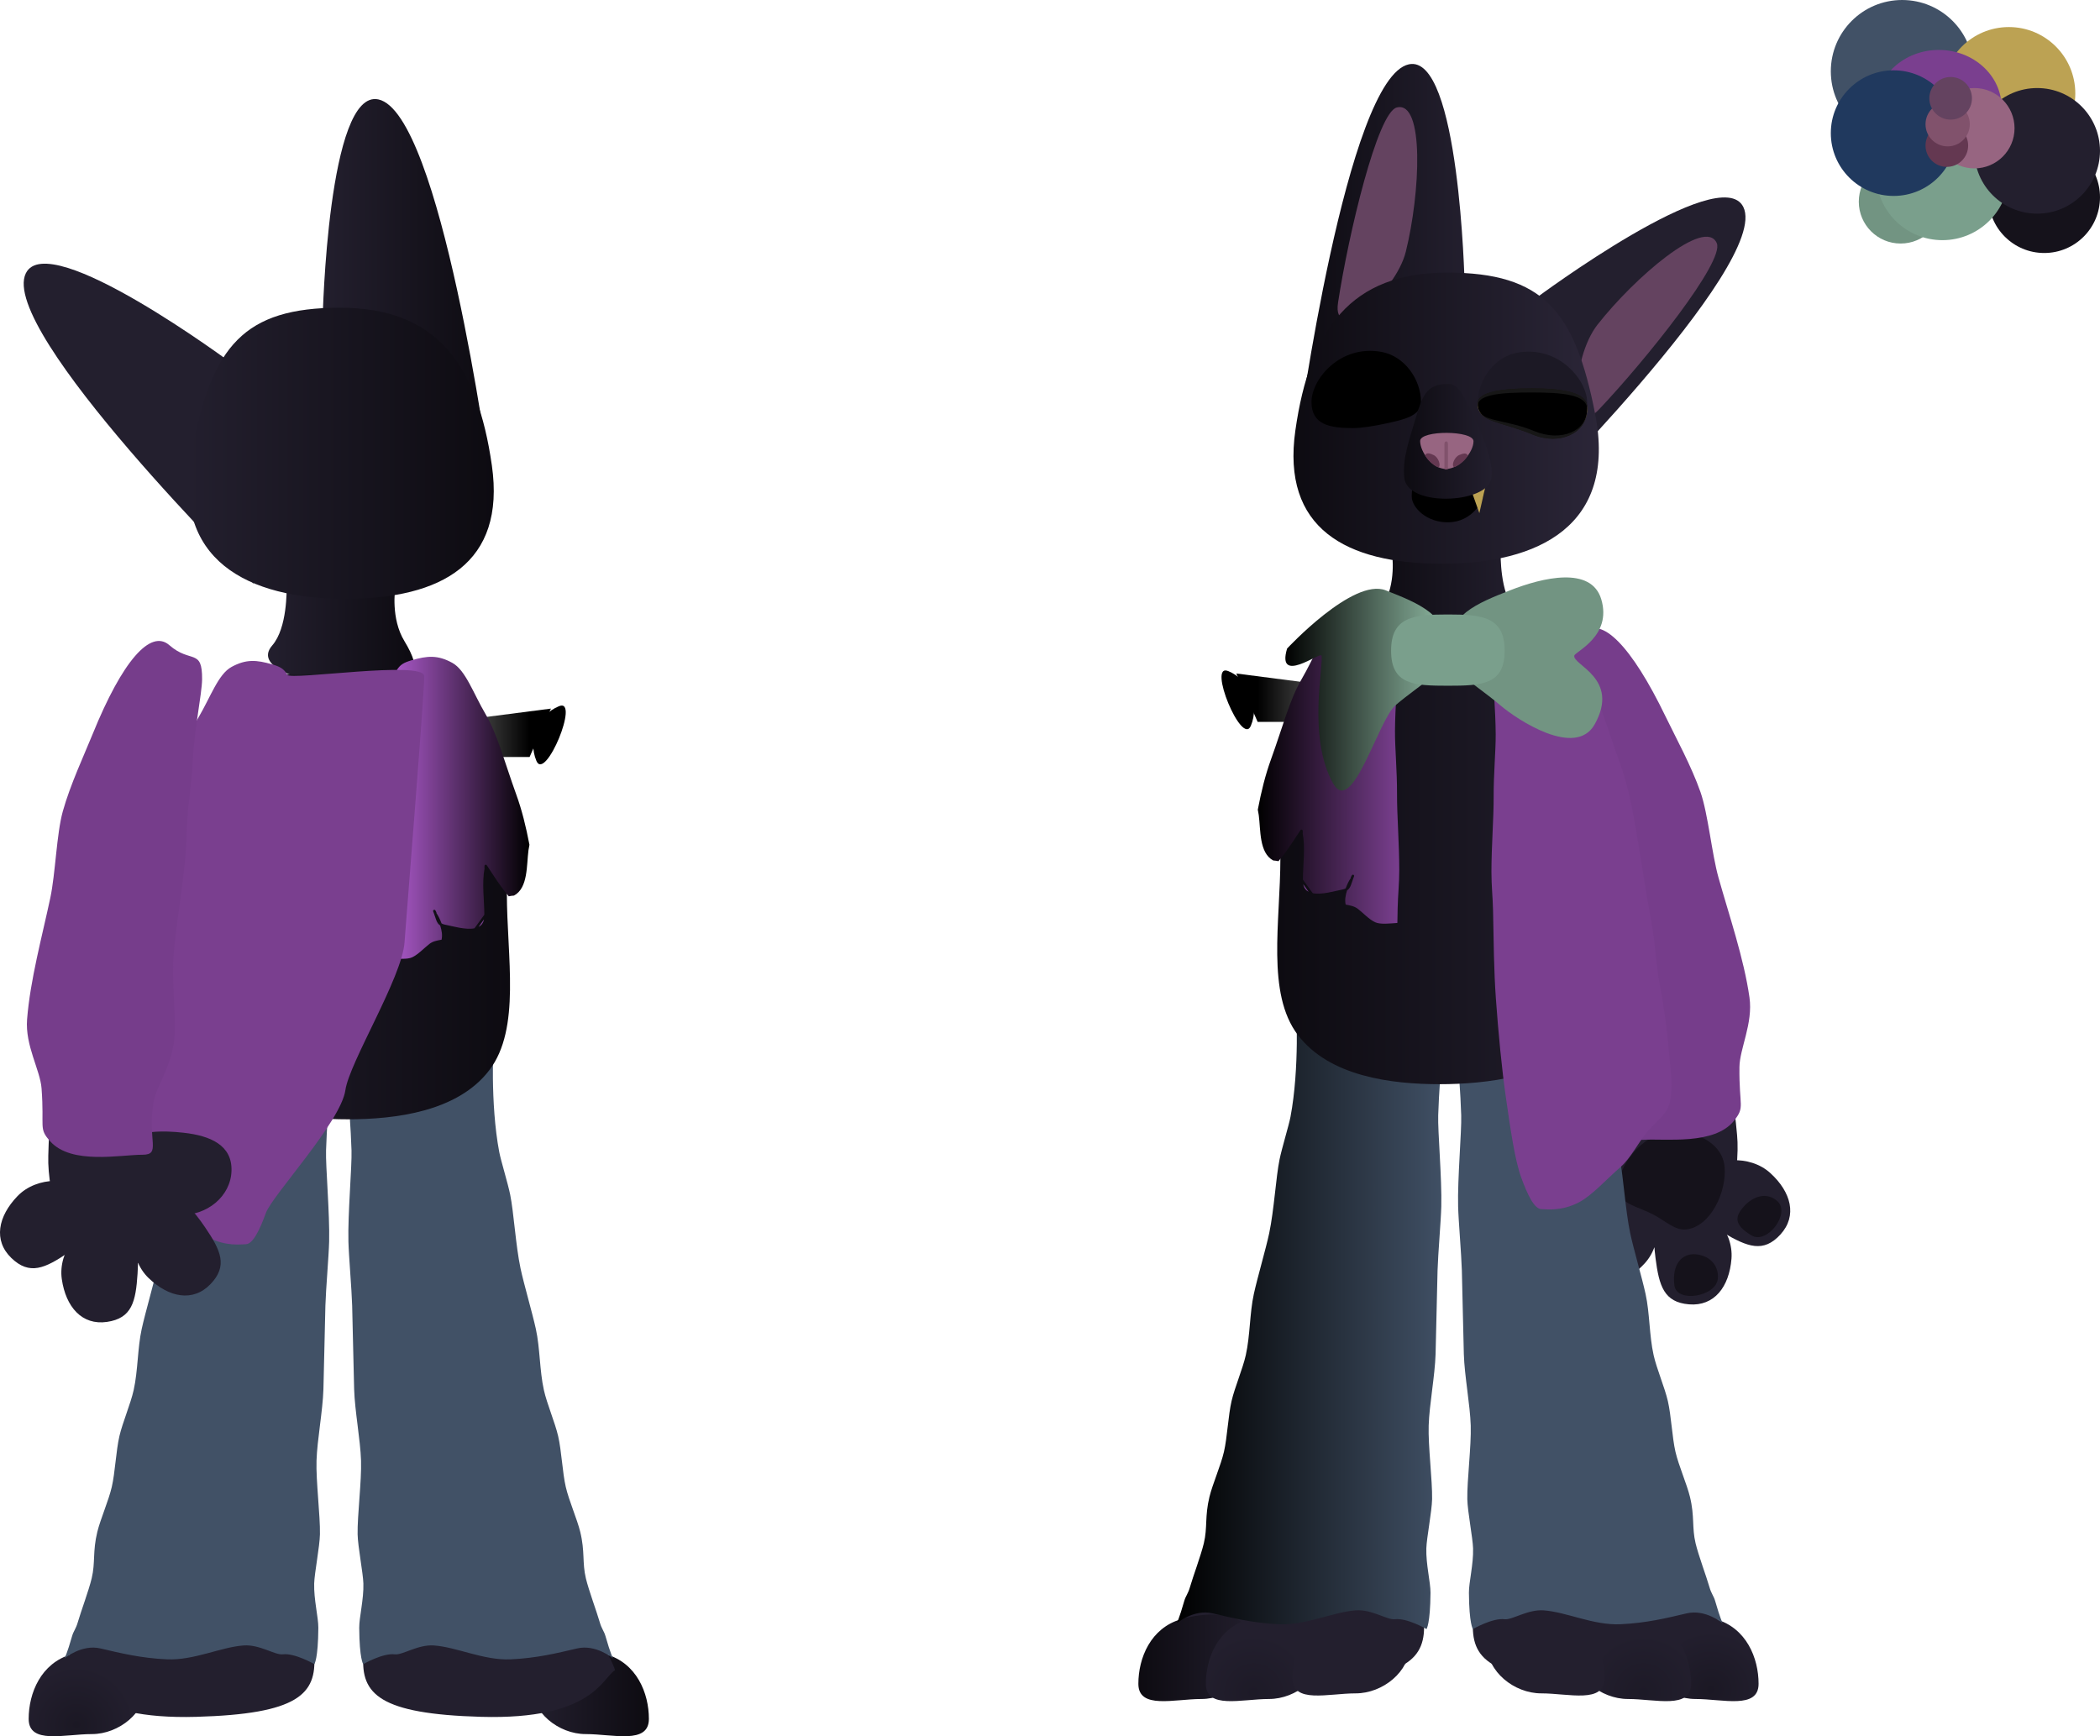 <svg version="1.1" xmlns="http://www.w3.org/2000/svg" xmlns:xlink="http://www.w3.org/1999/xlink" width="426.86" height="352.978" viewBox="0,0,426.86,352.978"><defs><linearGradient x1="269.3" y1="69.82" x2="235.45" y2="69.82" gradientUnits="userSpaceOnUse" id="color-1"><stop offset="0" stop-color="#0d0b11"/><stop offset="1" stop-color="#231f2e"/></linearGradient><linearGradient x1="301.764" y1="356.085" x2="277.921" y2="356.085" gradientUnits="userSpaceOnUse" id="color-2"><stop offset="0" stop-color="#0d0b11"/><stop offset="1" stop-color="#231f2e"/></linearGradient><linearGradient x1="425.503" y1="155.417" x2="447.003" y2="155.417" gradientUnits="userSpaceOnUse" id="color-3"><stop offset="0" stop-color="#000000"/><stop offset="1" stop-color="#8c8c8c"/></linearGradient><radialGradient cx="517.633" cy="355.393" r="11.922" gradientUnits="userSpaceOnUse" id="color-4"><stop offset="0" stop-color="#1b1824"/><stop offset="1" stop-color="#231f2e"/></radialGradient><radialGradient cx="503.915" cy="356.017" r="11.922" gradientUnits="userSpaceOnUse" id="color-5"><stop offset="0" stop-color="#1d1a27"/><stop offset="1" stop-color="#231f2e"/></radialGradient><linearGradient x1="401.258" y1="348.949" x2="425.102" y2="348.949" gradientUnits="userSpaceOnUse" id="color-6"><stop offset="0" stop-color="#0d0b11"/><stop offset="1" stop-color="#231f2e"/></linearGradient><radialGradient cx="424.671" cy="356.017" r="11.922" gradientUnits="userSpaceOnUse" id="color-7"><stop offset="0" stop-color="#1d1a27"/><stop offset="1" stop-color="#231f2e"/></radialGradient><linearGradient x1="409.055" y1="279.849" x2="463.828" y2="279.849" gradientUnits="userSpaceOnUse" id="color-8"><stop offset="0" stop-color="#000000"/><stop offset="1" stop-color="#415166"/></linearGradient><linearGradient x1="448.79" y1="132.262" x2="478.686" y2="132.262" gradientUnits="userSpaceOnUse" id="color-9"><stop offset="0" stop-color="#0d0b11"/><stop offset="1" stop-color="#231f2e"/></linearGradient><linearGradient x1="433.722" y1="62.684" x2="467.572" y2="62.684" gradientUnits="userSpaceOnUse" id="color-10"><stop offset="0" stop-color="#0d0b11"/><stop offset="1" stop-color="#231f2e"/></linearGradient><linearGradient x1="429.481" y1="187.035" x2="497.011" y2="187.035" gradientUnits="userSpaceOnUse" id="color-11"><stop offset="0" stop-color="#0d0b11"/><stop offset="1" stop-color="#231f2e"/></linearGradient><linearGradient x1="425.537" y1="169.002" x2="454.289" y2="169.002" gradientUnits="userSpaceOnUse" id="color-12"><stop offset="0" stop-color="#000000"/><stop offset="1" stop-color="#7a3f8f"/></linearGradient><linearGradient x1="431.139" y1="152.114" x2="464.173" y2="152.114" gradientUnits="userSpaceOnUse" id="color-13"><stop offset="0" stop-color="#000000"/><stop offset="1" stop-color="#90bba4"/></linearGradient><linearGradient x1="432.787" y1="96.924" x2="494.856" y2="96.924" gradientUnits="userSpaceOnUse" id="color-14"><stop offset="0" stop-color="#0d0b11"/><stop offset="1" stop-color="#2b2638"/></linearGradient><linearGradient x1="455.253" y1="101.633" x2="473.093" y2="101.633" gradientUnits="userSpaceOnUse" id="color-15"><stop offset="0" stop-color="#0d0b11"/><stop offset="1" stop-color="#231f2e"/></linearGradient><linearGradient x1="277.519" y1="162.552" x2="256.019" y2="162.552" gradientUnits="userSpaceOnUse" id="color-16"><stop offset="0" stop-color="#000000"/><stop offset="1" stop-color="#8c8c8c"/></linearGradient><radialGradient cx="185.389" cy="362.528" r="11.922" gradientUnits="userSpaceOnUse" id="color-17"><stop offset="0" stop-color="#1b1824"/><stop offset="1" stop-color="#231f2e"/></radialGradient><linearGradient x1="254.233" y1="139.397" x2="224.336" y2="139.397" gradientUnits="userSpaceOnUse" id="color-18"><stop offset="0" stop-color="#0d0b11"/><stop offset="1" stop-color="#231f2e"/></linearGradient><linearGradient x1="273.541" y1="194.171" x2="206.011" y2="194.171" gradientUnits="userSpaceOnUse" id="color-19"><stop offset="0" stop-color="#0d0b11"/><stop offset="1" stop-color="#231f2e"/></linearGradient><linearGradient x1="248.733" y1="176.137" x2="277.485" y2="176.137" gradientUnits="userSpaceOnUse" id="color-20"><stop offset="0" stop-color="#b15cd1"/><stop offset="1" stop-color="#000000"/></linearGradient><linearGradient x1="270.236" y1="104.059" x2="208.166" y2="104.059" gradientUnits="userSpaceOnUse" id="color-21"><stop offset="0" stop-color="#0d0b11"/><stop offset="1" stop-color="#231f2e"/></linearGradient></defs><g transform="translate(-169.867,-11.91)"><g data-paper-data="{&quot;isPaintingLayer&quot;:true}" fill-rule="nonzero" stroke-linecap="butt" stroke-linejoin="miter" stroke-miterlimit="10" stroke-dasharray="" stroke-dashoffset="0" style="mix-blend-mode: normal"><g data-paper-data="{&quot;index&quot;:null}" fill="#231f2e" stroke="#000000" stroke-width="0"><path d="M221.444,130.587c0,0 -52.015,-51.489 -46.324,-63.124c4.614,-9.432 42.128,18.506 42.128,18.506z"/></g><g data-paper-data="{&quot;index&quot;:null}" fill="url(#color-1)" stroke="#000000" stroke-width="0"><path d="M235.45,76.719c0,0 1.044,-46.763 11.318,-44.6c12.674,2.668 22.532,75.475 22.532,75.475z"/></g><path d="M246.71,346.762c0.869,-4.57 7.016,-6.695 15.01,-4.396c6.244,1.795 8.721,7.906 8.721,13.146c0,5.24 -7.262,3.087 -12.836,3.087c-5.574,0 -11.007,-4.477 -11.007,-9.717c0,-0.413 0.038,-1.729 0.112,-2.12z" data-paper-data="{&quot;index&quot;:null}" fill="#231f2e" stroke="#000000" stroke-width="0"/><path d="M277.921,354.732c0,-0.413 0.038,-1.729 0.112,-2.12c0.869,-4.57 7.016,-6.695 15.01,-4.396c6.244,1.795 8.721,7.906 8.721,13.146c0,5.24 -7.262,3.087 -12.836,3.087c-5.574,0 -11.007,-4.477 -11.007,-9.717z" data-paper-data="{&quot;index&quot;:null}" fill="url(#color-2)" stroke="#000000" stroke-width="0"/><g stroke="#000000" stroke-width="0"><g data-paper-data="{&quot;index&quot;:null}"><g><path d="M520.157,262.518c-7.503,-4.413 -8.911,-7.815 -5.448,-11.608c3.463,-3.793 10.797,-4.36 15.019,-0.506c4.221,3.854 5.506,8.682 2.043,12.475c-3.463,3.793 -6.687,2.538 -11.614,-0.36z" data-paper-data="{&quot;index&quot;:null}" fill="#231f2e"/><path d="M525.914,263.085c-3.857,-2.269 -3.277,-4.044 -1.497,-5.994c1.78,-1.95 4.578,-2.95 6.748,-0.969c2.709,2.473 -2.089,8.823 -5.251,6.963z" data-paper-data="{&quot;index&quot;:null}" fill="#15121b"/></g><path d="M506.87,244.854c0.495,5.112 -3.998,10.936 -9.688,11.487c-5.69,0.551 -10.703,-3.147 -11.198,-8.259c-0.509,-5.251 3.877,-7.426 9.188,-8.371c4.262,-0.758 9.087,-1.079 12.715,1.103c1.324,0.796 -1.22,1.949 -1.017,4.04z" fill="#231f2e"/><g><path d="M503.702,253.715c3.79,3.467 4.351,10.801 0.493,15.019c-3.858,4.218 -8.687,5.498 -12.477,2.032c-3.79,-3.466 -2.532,-6.689 0.371,-11.613c4.419,-7.499 7.823,-8.904 11.613,-5.437z" data-paper-data="{&quot;index&quot;:null}" fill="#231f2e"/><path d="M491.237,265.137c2.272,-3.855 4.488,-3.919 6.436,-2.137c1.949,1.782 2.259,4.747 0.276,6.916c-2.476,2.707 -8.575,-1.618 -6.712,-4.779z" data-paper-data="{&quot;index&quot;:null}" fill="#15121b"/></g><path d="M491.101,242.53c4.269,-1.343 6.088,0.695 6.342,3.323c0.255,2.628 -2.056,5.623 -4.981,5.906c-2.925,0.283 -4.141,-1.046 -4.396,-3.675c-0.255,-2.628 0.231,-4.672 3.034,-5.555z" fill="#15121b"/><path d="M495.213,254.965c-0.719,-7.421 12.626,-17.398 20.047,-18.117c7.421,-0.719 6.975,-1.636 7.694,5.785c0.719,7.421 -2.036,23.003 -9.457,23.722c-7.421,0.719 -17.564,-3.969 -18.283,-11.39z" fill="#231f2e"/><g><path d="M506.38,267.688c-1.113,-8.633 0.713,-11.831 5.832,-11.42c5.12,0.411 10.064,5.858 9.606,11.556c-0.457,5.698 -3.484,9.672 -8.604,9.261c-5.12,-0.411 -6.104,-3.727 -6.835,-9.397z" data-paper-data="{&quot;index&quot;:null}" fill="#231f2e"/><path d="M514.506,266.905c2.632,0.211 4.776,2.014 4.541,4.943c-0.293,3.657 -8.358,5.033 -8.827,1.395c-0.572,-4.438 1.654,-6.549 4.286,-6.338z" data-paper-data="{&quot;index&quot;:null}" fill="#15121b"/></g><path d="M506.006,258.869c-3.085,-1.636 -6.857,-2.177 -7.129,-4.983c-0.487,-5.03 5.122,-11.397 10.152,-11.884c5.03,-0.487 10.899,2.055 11.386,7.085c0.487,5.03 -2.826,12.28 -7.856,12.767c-2.224,0.215 -4.108,-1.688 -6.553,-2.985z" fill="#15121b"/></g><path d="M519.174,190.304c2.162,7.714 5.157,16.394 6.3,24.36c0.761,5.303 -1.997,10.43 -2.036,14.192c-0.086,8.162 1.182,8.01 -1.082,10.876c-3.992,5.053 -14.072,3.61 -18.518,3.901c-3.868,0.253 -1.162,-2.801 -2.927,-10.465c-0.788,-3.421 -4.524,-7.395 -5.211,-13.732c-0.508,-4.684 0.015,-10.813 -0.89,-16.639c-1.107,-7.13 -3.609,-16.827 -4.124,-23.777c-0.332,-4.482 -1.766,-10.623 -2.106,-13.942c-0.68,-6.644 -2.823,-14.148 -3.04,-17.106c-0.471,-6.387 2.127,-3.321 6.195,-7.371c3.59,-3.574 9.733,2.564 16.702,17.001c2.015,4.174 5.242,10.053 7.084,15.342c1.552,4.457 2.293,12.509 3.653,17.359z" data-paper-data="{&quot;index&quot;:null}" fill="#763d8b"/></g><g stroke="none" stroke-width="0"><path d="M425.503,158.667l-4.333,-9.833l25.833,3.333v6.5z" fill="url(#color-3)"/><path d="M424.125,159.456c-1.801,4.335 -8.925,-12.911 -4.589,-11.11c4.335,1.801 6.39,6.775 4.589,11.11z" data-paper-data="{&quot;index&quot;:null}" fill="#000000"/></g><path d="M542.011,26.41c0,-8.008 6.492,-14.5 14.5,-14.5c8.008,0 14.5,6.492 14.5,14.5c0,8.008 -6.492,14.5 -14.5,14.5c-8.008,0 -14.5,-6.492 -14.5,-14.5z" fill="#415166" stroke="#000000" stroke-width="0"/><g data-paper-data="{&quot;index&quot;:null}" stroke="#000000" stroke-width="0"><path d="M520.449,344.321c-2.627,1.584 -4.507,10.126 -27.218,9.485c-20.637,-0.582 -24.48,-4.612 -23.934,-12.462c0.546,-7.85 5.577,-14.437 26.185,-13.301c20.608,1.136 24.967,16.278 24.967,16.278z" data-paper-data="{&quot;index&quot;:null}" fill="#231f2e"/><path d="M503.597,345.477c0.869,-4.57 7.016,-6.695 15.01,-4.396c6.244,1.795 8.721,7.906 8.721,13.146c0,5.24 -7.262,3.087 -12.836,3.087c-5.574,0 -11.007,-4.477 -11.007,-9.717c0,-0.413 0.038,-1.729 0.112,-2.12z" data-paper-data="{&quot;index&quot;:null}" fill="url(#color-4)"/><path d="M489.879,345.477c0.869,-4.57 7.016,-6.695 15.01,-4.396c6.244,1.795 8.721,7.906 8.721,13.146c0,5.24 -7.262,3.087 -12.836,3.087c-5.574,0 -11.007,-4.477 -11.007,-9.717c0,-0.413 0.038,-1.729 0.112,-2.12z" data-paper-data="{&quot;index&quot;:null}" fill="url(#color-5)"/><path d="M472.274,344.334c0.869,-4.57 7.016,-6.695 15.01,-4.396c6.244,1.795 8.721,7.906 8.721,13.146c0,5.24 -7.262,3.087 -12.836,3.087c-5.574,0 -11.007,-4.477 -11.007,-9.717c0,-0.413 0.038,-1.729 0.112,-2.12z" data-paper-data="{&quot;index&quot;:null}" fill="#231f2e"/><path d="M512.725,339.903c-4.063,0.959 -8.243,1.977 -13.484,2.213c-5.504,0.248 -10.925,-2.49 -15.619,-2.822c-3.236,-0.229 -6.389,1.996 -7.922,1.805c-2.459,-0.306 -6.442,2 -6.442,2c0,0 -0.768,-1.045 -0.808,-7.387c-0.014,-2.148 0.941,-5.79 0.845,-9.012c-0.065,-2.163 -1.123,-7.501 -1.172,-10.011c-0.073,-3.77 0.827,-10.786 0.695,-14.975c-0.134,-4.237 -1.269,-10.102 -1.401,-14.503c-0.138,-4.601 -0.274,-12.652 -0.402,-17.017c-0.098,-3.342 -0.686,-10.037 -0.761,-13.015c-0.141,-5.61 0.732,-15.292 0.629,-18.53c-0.291,-9.117 -1.623,-21.05 -1.623,-21.05l30.5,-1c0,0 -0.746,12.383 1.155,22.399c0.323,1.704 1.735,6.274 2.219,8.643c0.733,3.589 1.117,10.322 2.1,14.976c0.663,3.141 2.377,8.948 3.124,12.359c0.855,3.904 0.739,8.403 1.631,12.412c0.62,2.789 2.254,6.577 2.893,9.337c0.695,3.004 0.881,7.459 1.55,10.335c0.658,2.826 2.308,6.547 2.942,9.14c0.987,4.043 0.373,6.214 1.148,9.454c0.594,2.485 2.215,6.808 2.813,8.898c0.399,1.393 0.875,1.813 1.164,2.827c1.028,3.611 1.534,4.538 1.534,4.538c0,0 -3.465,-2.921 -7.306,-2.014z" fill="#415166"/></g><path d="M433.104,328.043c20.608,-1.136 25.639,5.451 26.185,13.301c0.546,7.85 -3.297,11.88 -23.934,12.462c-22.712,0.64 -24.591,-7.901 -27.218,-9.485c0,0 4.359,-15.142 24.967,-16.278z" data-paper-data="{&quot;index&quot;:null}" fill="#231f2e" stroke="#000000" stroke-width="0"/><path d="M425.102,347.597c0,5.24 -5.433,9.717 -11.007,9.717c-5.574,0 -12.836,2.154 -12.836,-3.087c0,-5.24 2.477,-11.351 8.721,-13.146c7.995,-2.299 14.141,-0.173 15.01,4.396c0.074,0.391 0.112,1.707 0.112,2.12z" data-paper-data="{&quot;index&quot;:null}" fill="url(#color-6)" stroke="#000000" stroke-width="0"/><path d="M438.82,347.597c0,5.24 -5.433,9.717 -11.007,9.717c-5.574,0 -12.836,2.154 -12.836,-3.087c0,-5.24 2.477,-11.351 8.721,-13.146c7.995,-2.299 14.141,-0.173 15.01,4.396c0.074,0.391 0.112,1.707 0.112,2.12z" data-paper-data="{&quot;index&quot;:null}" fill="url(#color-7)" stroke="#000000" stroke-width="0"/><path d="M456.424,346.454c0,5.24 -5.433,9.717 -11.007,9.717c-5.574,0 -12.836,2.154 -12.836,-3.087c0,-5.24 2.477,-11.351 8.721,-13.146c7.995,-2.299 14.141,-0.173 15.01,4.396c0.074,0.391 0.112,1.707 0.112,2.12z" data-paper-data="{&quot;index&quot;:null}" fill="#231f2e" stroke="#000000" stroke-width="0"/><path d="M409.055,341.917c0,0 0.506,-0.928 1.534,-4.538c0.289,-1.014 0.765,-1.434 1.164,-2.827c0.598,-2.09 2.219,-6.413 2.813,-8.898c0.775,-3.24 0.161,-5.411 1.148,-9.454c0.633,-2.593 2.284,-6.314 2.942,-9.14c0.669,-2.875 0.855,-7.331 1.55,-10.335c0.639,-2.76 2.273,-6.549 2.893,-9.337c0.892,-4.009 0.775,-8.508 1.631,-12.412c0.747,-3.411 2.461,-9.219 3.124,-12.359c0.983,-4.654 1.366,-11.387 2.1,-14.976c0.484,-2.368 1.895,-6.938 2.219,-8.643c1.9,-10.016 1.155,-22.399 1.155,-22.399l30.5,1c0,0 -1.333,11.933 -1.623,21.05c-0.103,3.238 0.77,12.92 0.629,18.53c-0.075,2.979 -0.663,9.673 -0.761,13.015c-0.128,4.366 -0.264,12.416 -0.402,17.017c-0.132,4.401 -1.268,10.266 -1.401,14.503c-0.132,4.189 0.769,11.205 0.695,14.975c-0.049,2.51 -1.108,7.848 -1.172,10.011c-0.096,3.222 0.859,6.863 0.845,9.012c-0.041,6.342 -0.808,7.387 -0.808,7.387c0,0 -3.982,-2.306 -6.442,-2c-1.533,0.191 -4.686,-2.035 -7.922,-1.805c-4.694,0.333 -10.115,3.071 -15.619,2.822c-5.24,-0.236 -9.421,-1.254 -13.484,-2.213c-3.841,-0.906 -7.306,2.014 -7.306,2.014z" fill="url(#color-8)" stroke="#000000" stroke-width="0"/><path d="M477.821,135.995c4.219,4.84 -8.063,7.875 -14,7.875c-5.937,0 -20.494,3.723 -12.875,-8.75c2.81,-4.6 1.877,-10.608 1.88,-10.723c0.17,-6.259 5.166,-3.777 10.995,-3.777c5.512,0 10.43,-2.264 11.052,3.516c0.048,0.446 -0.177,8.274 2.948,11.859z" fill="url(#color-9)" stroke="#000000" stroke-width="0"/><g data-paper-data="{&quot;index&quot;:null}" stroke="#000000" stroke-width="0"><path d="M482.103,72.501c0,0 37.514,-27.938 42.128,-18.506c5.691,11.634 -46.324,63.124 -46.324,63.124z" fill="#231f2e"/><path d="M494.9,95.141c-6.031,6.374 -5.731,-10.322 -0.313,-17.225c7.573,-9.649 21.888,-21.924 24.24,-16.583c1.636,3.716 -14.344,23.68 -23.926,33.808z" fill="#644360"/></g><g stroke="#000000" stroke-width="0"><path d="M433.722,100.458c0,0 9.858,-72.807 22.532,-75.475c10.274,-2.163 11.318,44.6 11.318,44.6z" fill="url(#color-10)"/><path d="M453.791,33.759c5.658,-1.431 4.783,17.406 1.833,29.312c-2.111,8.518 -15.091,19.023 -13.774,10.347c2.092,-13.784 8.006,-38.663 11.942,-39.659z" fill="#644360"/></g><path d="M496.67,186.352c0,13.597 2.241,28.174 -4.768,36.731c-6.326,7.724 -20.102,9.244 -29.398,9.244c-9.779,0 -22.405,-1.556 -28.823,-10.004c-6.443,-8.481 -3.555,-23.011 -3.555,-35.971c0,-18.466 6.596,-44.411 18.817,-44.585c6.039,-0.086 22.105,0.075 27.714,0.075c19.596,0 20.012,18.639 20.012,44.509z" fill="url(#color-11)" stroke="#000000" stroke-width="0"/><path d="M434.774,191.682c0.362,0.5 0.722,1.016 1.096,1.533c-0.544,-0.292 -0.939,-0.776 -1.096,-1.533z" fill="#7a3f8f" stroke="#000000" stroke-width="0"/><path d="M454.289,188.698c0,2.848 -0.273,5.239 -0.326,7.812c-0.021,1.022 -0.04,2.034 -0.058,3.035c-1.469,0.1 -3.456,0.353 -4.525,-0.145c-1.227,-0.571 -2.434,-1.892 -3.51,-2.724c-0.729,-0.564 -1.591,-0.694 -2.473,-0.861c-0.202,-0.907 -0.05,-1.85 0.282,-2.891c0.737,-0.477 0.855,-1.351 1.245,-2.385l0.174,-0.462c0.012,-0.029 0.018,-0.06 0.018,-0.094c0,-0.138 -0.112,-0.25 -0.25,-0.25c-0.099,0 -0.185,0.058 -0.225,0.141l-0.225,0.441l0.048,0.025l-0.009,0.023c-0.007,0.018 -0.013,0.036 -0.02,0.053c-0.384,0.565 -0.748,1.294 -1.034,2.085c-0.165,0.106 -0.367,0.187 -0.623,0.238c-1.602,0.317 -4.226,1.121 -6.048,0.77c-0.071,-0.073 -0.143,-0.157 -0.215,-0.255c-0.62,-0.84 -1.205,-1.704 -1.816,-2.515c0.009,-2.921 0.526,-6.506 -0.049,-9.429l0.031,-0.001l-0.02,-0.498c-0.005,-0.134 -0.115,-0.241 -0.25,-0.241c-0.089,0 -0.167,0.046 -0.211,0.116c-0.091,0.139 -0.455,0.693 -0.547,0.833c-1.313,1.999 -2.456,3.763 -3.915,5.477c-0.335,-0.074 -0.688,-0.125 -1.061,-0.148c-2.9,-1.54 -2.543,-6.251 -2.948,-9.227c-0.051,-0.367 -0.116,-0.734 -0.195,-1.101c0.721,-3.769 1.518,-7.008 2.682,-10.227c2.392,-6.618 3.799,-12.166 6.193,-16.249c2.597,-4.431 4.096,-9.02 6.813,-10.514c2.957,-1.626 5.079,-1.451 8.275,-0.516c1.534,0.449 2.371,0.873 3.082,2.149c0.648,1.164 1.231,3.038 1.317,6.286c0.078,2.945 -0.449,7.988 -0.477,13.052c-0.019,3.498 0.436,8.142 0.414,12.833c-0.019,4.217 0.452,10.114 0.452,15.366z" fill="url(#color-12)" stroke="#000000" stroke-width="0"/><path d="M473.478,173.927c-0.022,-4.658 0.433,-9.27 0.414,-12.743c-0.028,-5.028 -0.555,-10.035 -0.477,-12.96c0.086,-3.226 0.669,-5.086 1.317,-6.242c0.71,-1.267 1.548,-1.688 3.082,-2.133c3.197,-0.928 5.318,-1.102 8.275,0.513c2.718,1.484 4.216,6.041 6.813,10.44c2.393,4.054 3.801,9.563 6.193,16.135c2.076,5.703 2.986,11.47 4.378,20.181c0.5,3.128 1.525,9.38 2.064,12.267c0.779,4.175 1.045,9.372 1.706,12.78c1.11,5.724 1.626,10.662 1.991,14.895c0.264,3.053 0.685,5.456 0.079,8.864c-0.425,2.391 -2.785,3.904 -4.704,6.192c-1.617,1.927 -3.316,5.302 -5.368,7.075c-2.758,2.382 -5.754,5.752 -8.418,7.143c-3.643,1.903 -6.666,1.391 -7.608,1.391c-1.502,0 -2.887,-3.022 -4.121,-6.384c-1.318,-3.593 -2.218,-9.957 -3.148,-16.447c-0.807,-5.636 -1.508,-12.876 -2.02,-20.019c-0.403,-5.616 -0.444,-11.564 -0.575,-17.931c-0.053,-2.555 -0.326,-4.929 -0.326,-7.757c0,-5.215 0.472,-11.071 0.452,-15.258z" data-paper-data="{&quot;index&quot;:null}" fill="#7a3f8f" stroke="#000000" stroke-width="0"/><g stroke="#000000" stroke-width="0"><path d="M451.527,131.921c6.874,2.701 12.646,5.035 12.646,12.155c0,4.148 -5.367,6.702 -10.648,11.212c-3.502,2.991 -8.824,22.773 -12.686,15.889c-5.267,-9.389 -1.868,-24.134 -2.359,-25.987c-0.218,-0.823 -9.202,6.038 -6.992,-1.427c0,0 13.412,-14.445 20.039,-11.842z" fill="url(#color-13)"/><path d="M489.865,145.19c-0.49,1.853 9.409,4.598 4.141,13.987c-3.862,6.884 -15.684,-0.898 -19.186,-3.889c-5.281,-4.51 -10.648,-7.064 -10.648,-11.212c0,-7.12 5.772,-9.454 12.646,-12.155c6.626,-2.604 16.518,-4.985 18.539,1.842c2.21,7.466 -5.274,10.604 -5.492,11.427z" data-paper-data="{&quot;index&quot;:null}" fill="#729482"/><path d="M452.632,144.198c0,-6.916 4.624,-7.366 11.541,-7.366c6.916,0 11.541,0.45 11.541,7.366c0,6.916 -4.624,7.121 -11.541,7.121c-6.916,0 -11.541,-0.205 -11.541,-7.121z" fill="#7a9f8c"/></g><path d="M433.174,99.396c2.949,-20.655 11.328,-32.064 30.881,-32.064c19.553,0 25.951,7.848 30.041,28.671c4.489,22.849 -11.574,30.514 -31.127,30.514c-19.553,0 -32.639,-7.21 -29.796,-27.121z" fill="url(#color-14)" stroke="#000000" stroke-width="0"/><path d="M458.7,93.628c0,2.858 -3.473,3.584 -7.158,4.385c-2.235,0.486 -4.843,0.928 -6.654,0.928c-4.798,0 -8.438,-0.722 -8.438,-5.312c0,-4.591 5.765,-11.688 14.188,-10.188c4.724,0.841 8.062,5.597 8.062,10.188z" fill="#000000" stroke="#000000" stroke-width="0"/><path d="M478.304,83.605c8.423,-1.5 14.188,5.597 14.188,10.188c0,4.591 -3.64,5.312 -8.438,5.312c-1.811,0 -4.42,-0.442 -6.654,-0.928c-3.685,-0.801 -7.158,-1.527 -7.158,-4.385c0,-4.591 3.339,-9.346 8.062,-10.188z" data-paper-data="{&quot;index&quot;:null}" fill="#1c1925" stroke="#000000" stroke-width="0"/><g data-paper-data="{&quot;index&quot;:null}" stroke="#000000" stroke-width="0"><path d="M481.325,92.44c6.002,0 11.087,-0.077 11.087,2.891c0,4.541 -5.436,7.235 -10.976,4.925c-5.144,-2.145 -9.415,-2.52 -10.559,-4.344c-2.413,-3.847 4.446,-3.472 10.448,-3.472z" fill="#16130a"/><path d="M481.325,90.878c6.002,0 11.154,0.767 11.154,3.736c0,4.541 -5.302,6.765 -10.842,4.455c-5.144,-2.145 -9.751,-1.916 -10.895,-3.74c-2.413,-3.847 4.58,-4.451 10.582,-4.451z" fill="#16130a"/><path d="M481.325,91.702c6.002,0 11.154,0.392 11.154,3.361c0,4.541 -5.302,6.765 -10.842,4.455c-5.144,-2.145 -9.751,-1.916 -10.895,-3.74c-2.413,-3.847 4.58,-4.076 10.582,-4.076z" fill="#bca253"/><path d="M479.5,98.776c-0.074,0.016 -2.97,-0.723 -3.114,-0.846c-0.824,-0.708 -1.346,-1.824 -1.346,-2.996c0,-1.268 0.612,-2.46 1.556,-3.164c0.183,-0.136 4.367,-0.168 4.499,-0.076c1.004,0.697 1.662,1.925 1.662,3.24c0,1.855 -1.511,3.472 -3.256,3.842z" fill="#20395e"/><path d="M478.898,97.45c-1.39,0 -2.516,-1.127 -2.516,-2.516c0,-1.39 1.127,-2.516 2.516,-2.516c1.39,0 2.516,1.127 2.516,2.516c0,1.39 -1.127,2.516 -2.516,2.516z" fill="#16130a"/></g><g stroke="#000000" stroke-width="0"><path d="M547.698,52.92c0,-4.694 3.806,-8.5 8.5,-8.5c4.694,0 8.5,3.806 8.5,8.5c0,4.694 -3.806,8.5 -8.5,8.5c-4.694,0 -8.5,-3.806 -8.5,-8.5z" fill="#729482"/><path d="M574.06,52.011c0,-6.259 5.074,-11.333 11.333,-11.333c6.259,0 11.333,5.074 11.333,11.333c0,6.259 -5.074,11.333 -11.333,11.333c-6.259,0 -11.333,-5.074 -11.333,-11.333z" fill="#15121b"/><path d="M564.698,30.915c0,-7.459 6.046,-13.505 13.505,-13.505c7.459,0 13.505,6.046 13.505,13.505c0,7.459 -6.046,13.505 -13.505,13.505c-7.459,0 -13.505,-6.046 -13.505,-13.505z" fill="#bca253"/><path d="M551.193,47.23c0,-7.459 6.046,-13.505 13.505,-13.505c7.459,0 13.505,6.046 13.505,13.505c0,7.459 -6.046,13.505 -13.505,13.505c-7.459,0 -13.505,-6.046 -13.505,-13.505z" fill="#7a9f8c"/><path d="M576.729,33.725c0,6.442 -5.717,11.663 -12.768,11.663c-7.052,0 -12.768,-5.222 -12.768,-11.663c0,-6.442 5.717,-11.663 12.768,-11.663c7.052,0 12.768,5.222 12.768,11.663z" fill="#7a3f8f"/><path d="M571.19,42.578c0,-7.052 5.717,-12.768 12.768,-12.768c7.052,0 12.768,5.717 12.768,12.768c0,7.052 -5.717,12.768 -12.768,12.768c-7.052,0 -12.768,-5.717 -12.768,-12.768z" fill="#231f2e"/><path d="M542.011,38.974c0,-7.052 5.717,-12.768 12.768,-12.768c7.052,0 12.768,5.717 12.768,12.768c0,7.052 -5.717,12.768 -12.768,12.768c-7.052,0 -12.768,-5.717 -12.768,-12.768z" fill="#20395e"/><path d="M563.023,37.977c0,-4.51 3.656,-8.167 8.167,-8.167c4.51,0 8.167,3.656 8.167,8.167c0,4.51 -3.656,8.167 -8.167,8.167c-4.51,0 -8.167,-3.656 -8.167,-8.167z" fill="#976581"/><path d="M561.261,41.503c0,-2.393 1.94,-4.333 4.333,-4.333c2.393,0 4.333,1.94 4.333,4.333c0,2.393 -1.94,4.333 -4.333,4.333c-2.393,0 -4.333,-1.94 -4.333,-4.333z" fill="#643851"/><path d="M561.261,37.169c0,-2.485 2.015,-4.5 4.5,-4.5c2.485,0 4.5,2.015 4.5,4.5c0,2.485 -2.015,4.5 -4.5,4.5c-2.485,0 -4.5,-2.015 -4.5,-4.5z" fill="#81526c"/><path d="M562.036,31.897c0,-2.393 1.94,-4.333 4.333,-4.333c2.393,0 4.333,1.94 4.333,4.333c0,2.393 -1.94,4.333 -4.333,4.333c-2.393,0 -4.333,-1.94 -4.333,-4.333z" fill="#644360"/></g><g><path d="M481.325,92.44c6.002,0 11.087,-0.077 11.087,2.891c0,4.541 -5.436,7.235 -10.976,4.925c-5.144,-2.145 -9.415,-2.52 -10.559,-4.344c-2.413,-3.847 4.446,-3.472 10.448,-3.472z" fill="#171717" stroke="#000000" stroke-width="0"/><path d="M481.325,90.878c6.002,0 11.154,0.767 11.154,3.736c0,4.541 -5.302,6.765 -10.842,4.455c-5.144,-2.145 -9.751,-1.916 -10.895,-3.74c-2.413,-3.847 4.58,-4.451 10.582,-4.451z" fill="#171717" stroke="#000000" stroke-width="0"/><path d="M481.325,91.702c6.002,0 11.154,0.392 11.154,3.361c0,4.541 -5.302,6.765 -10.842,4.455c-5.144,-2.145 -9.751,-1.916 -10.895,-3.74c-2.413,-3.847 4.58,-4.076 10.582,-4.076z" fill="#000000" stroke="#000000" stroke-width="0"/><g fill="none" stroke="none" stroke-width="1" font-family="sans-serif" font-weight="normal" font-size="12" text-anchor="start"/></g><g stroke="#000000" stroke-width="0"><g fill="#000000"><path d="M471.518,111.763c0.056,2.13 -2.548,6.212 -7.123,6.331c-4.575,0.12 -7.51,-3.032 -7.566,-5.161c-0.056,-2.13 0.925,-9.152 5.981,-9.469c7.584,-0.475 8.652,6.17 8.708,8.299z"/><path d="M468.38,109.743c1.103,2.323 -2.372,3.344 -5.019,3.414c-2.647,0.069 -4.581,-1.288 -3.516,-3.628c1.066,-2.34 1.81,-2.669 3.318,-2.946c3.38,-0.62 4.43,1.504 5.216,3.161z"/><path d="M468.091,111.632c0,0 -0.146,0.409 -0.326,0.525c-0.247,0.159 -1.016,0.431 -1.016,0.431l-0.067,-3.131z" data-paper-data="{&quot;index&quot;:null}"/><path d="M461.057,109.874l0.094,3.039c0,0 -0.582,-0.286 -0.815,-0.47c-0.193,-0.152 -0.488,-0.554 -0.488,-0.554z" data-paper-data="{&quot;index&quot;:null}"/></g><path d="M468.641,110.798l3.286,-0.5l-1.357,5.929z" data-paper-data="{&quot;index&quot;:null}" fill="#bca253"/><path d="M472.655,110.135c-2.396,4.203 -16.777,4.578 -17.333,-1.09c-0.394,-4.015 0.976,-7.58 2.333,-12.208c1.444,-4.925 2.444,-6.867 6.556,-6.867c2.061,0 3.041,2.057 5.057,6.238c2.006,4.159 4.943,11.199 3.387,13.927z" fill="url(#color-15)"/><g><path d="M469.381,101.62c0,2.24 -2.835,5.629 -5.596,5.629c-2.761,0 -5.251,-3.447 -5.251,-5.687c0,-2.24 10.848,-2.181 10.848,0.058z" fill="#976581"/><path d="M462.304,106.888c-0.162,0.115 -0.962,-0.353 -1.637,-0.981c-0.655,-0.609 -1.189,-1.376 -1.107,-1.511c0.333,-0.553 1.072,-0.279 1.713,0.022c1.008,0.474 1.507,2.131 1.031,2.47z" fill="#643851"/><path d="M466.491,104.409c0.653,-0.276 1.401,-0.521 1.713,0.045c0.076,0.139 -0.487,0.884 -1.165,1.467c-0.699,0.601 -1.517,1.038 -1.674,0.916c-0.462,-0.357 0.1,-1.994 1.126,-2.428z" data-paper-data="{&quot;index&quot;:null}" fill="#643851"/><path d="M463.473,107.245c0,-0.566 0,-3.156 0,-4.607c0,-0.431 -0.069,-0.992 0.362,-0.992c0.403,0 0.348,0.518 0.35,0.921c0.006,1.157 0.012,3.168 -0.005,4.643c-0.002,0.193 -0.706,0.169 -0.706,0.036z" fill="#81526c"/></g></g><g data-paper-data="{&quot;index&quot;:null}" stroke="none" stroke-width="0"><path d="M256.019,165.802v-6.5l25.833,-3.333l-4.333,9.833z" fill="url(#color-16)"/><path d="M283.487,155.481c4.335,-1.801 -2.788,15.446 -4.589,11.11c-1.801,-4.335 0.254,-9.31 4.589,-11.11z" data-paper-data="{&quot;index&quot;:null}" fill="#000000"/></g><path d="M182.573,351.456c0,0 4.359,-15.142 24.967,-16.278c20.608,-1.136 25.639,5.451 26.185,13.301c0.546,7.85 -3.297,11.88 -23.934,12.462c-22.712,0.64 -24.591,-7.901 -27.218,-9.485z" data-paper-data="{&quot;index&quot;:null}" fill="#231f2e" stroke="#000000" stroke-width="0"/><path d="M199.425,352.612c0.074,0.391 0.112,1.707 0.112,2.12c0,5.24 -5.433,9.717 -11.007,9.717c-5.574,0 -12.836,2.154 -12.836,-3.087c0,-5.24 2.477,-11.351 8.721,-13.146c7.995,-2.299 14.141,-0.173 15.01,4.396z" data-paper-data="{&quot;index&quot;:null}" fill="url(#color-17)" stroke="#000000" stroke-width="0"/><path d="M190.297,347.038c-3.841,-0.906 -7.306,2.014 -7.306,2.014c0,0 0.506,-0.928 1.534,-4.538c0.289,-1.014 0.765,-1.434 1.164,-2.827c0.598,-2.09 2.219,-6.413 2.813,-8.898c0.775,-3.24 0.161,-5.411 1.148,-9.454c0.633,-2.593 2.284,-6.314 2.942,-9.14c0.669,-2.875 0.855,-7.331 1.55,-10.335c0.639,-2.76 2.273,-6.549 2.893,-9.337c0.892,-4.009 0.775,-8.508 1.631,-12.412c0.747,-3.411 2.461,-9.219 3.124,-12.359c0.983,-4.654 1.366,-11.387 2.1,-14.976c0.484,-2.368 1.895,-6.938 2.219,-8.643c1.9,-10.016 1.155,-22.399 1.155,-22.399l30.5,1c0,0 -1.333,11.933 -1.623,21.05c-0.103,3.238 0.77,12.92 0.629,18.53c-0.075,2.979 -0.663,9.673 -0.761,13.015c-0.128,4.366 -0.264,12.416 -0.402,17.017c-0.132,4.401 -1.268,10.266 -1.401,14.503c-0.132,4.189 0.769,11.205 0.695,14.975c-0.049,2.51 -1.108,7.848 -1.172,10.011c-0.096,3.222 0.859,6.863 0.845,9.012c-0.041,6.342 -0.808,7.387 -0.808,7.387c0,0 -3.982,-2.306 -6.442,-2c-1.533,0.191 -4.686,-2.035 -7.922,-1.805c-4.694,0.333 -10.115,3.071 -15.619,2.822c-5.24,-0.236 -9.421,-1.254 -13.484,-2.213z" fill="#415166" stroke="#000000" stroke-width="0"/><path d="M294.885,351.456c-2.627,1.584 -4.507,10.126 -27.218,9.485c-20.637,-0.582 -24.48,-4.612 -23.934,-12.462c0.546,-7.85 5.577,-14.437 26.185,-13.301c20.608,1.136 24.967,16.278 24.967,16.278z" data-paper-data="{&quot;index&quot;:null}" fill="#231f2e" stroke="#000000" stroke-width="0"/><path d="M294.467,349.053c0,0 -3.465,-2.921 -7.306,-2.014c-4.063,0.959 -8.243,1.977 -13.484,2.213c-5.504,0.248 -10.925,-2.49 -15.619,-2.822c-3.236,-0.229 -6.389,1.996 -7.922,1.805c-2.459,-0.306 -6.442,2 -6.442,2c0,0 -0.768,-1.045 -0.808,-7.387c-0.014,-2.148 0.941,-5.79 0.845,-9.012c-0.065,-2.163 -1.123,-7.501 -1.172,-10.011c-0.073,-3.77 0.827,-10.786 0.695,-14.975c-0.134,-4.237 -1.269,-10.102 -1.401,-14.503c-0.138,-4.601 -0.274,-12.652 -0.402,-17.017c-0.098,-3.342 -0.686,-10.037 -0.761,-13.015c-0.141,-5.61 0.732,-15.292 0.629,-18.53c-0.291,-9.117 -1.623,-21.05 -1.623,-21.05l30.5,-1c0,0 -0.746,12.383 1.155,22.399c0.323,1.704 1.735,6.274 2.219,8.643c0.733,3.589 1.117,10.322 2.1,14.976c0.663,3.141 2.377,8.948 3.124,12.359c0.855,3.904 0.739,8.403 1.631,12.412c0.62,2.789 2.254,6.577 2.893,9.337c0.695,3.004 0.881,7.459 1.55,10.335c0.658,2.826 2.308,6.547 2.942,9.14c0.987,4.043 0.373,6.214 1.148,9.454c0.594,2.485 2.215,6.808 2.813,8.898c0.399,1.393 0.875,1.813 1.164,2.827c1.028,3.611 1.534,4.538 1.534,4.538z" data-paper-data="{&quot;index&quot;:null}" fill="#415166" stroke="#000000" stroke-width="0"/><path d="M228.149,131.271c0.622,-5.78 5.54,-3.516 11.052,-3.516c5.829,0 10.825,-2.482 10.995,3.777c0.003,0.116 -0.93,6.123 1.88,10.723c7.619,12.473 -6.938,8.75 -12.875,8.75c-5.937,0 -18.219,-3.035 -14,-7.875c3.125,-3.585 2.9,-11.413 2.948,-11.859z" data-paper-data="{&quot;index&quot;:null}" fill="url(#color-18)" stroke="#000000" stroke-width="0"/><path d="M206.353,193.488c0,-25.87 0.416,-44.509 20.012,-44.509c5.609,0 21.675,-0.161 27.714,-0.075c12.222,0.174 18.817,26.119 18.817,44.585c0,12.96 2.888,27.491 -3.555,35.971c-6.418,8.448 -19.044,10.004 -28.823,10.004c-9.296,0 -23.072,-1.52 -29.398,-9.244c-7.009,-8.557 -4.768,-23.134 -4.768,-36.731z" data-paper-data="{&quot;index&quot;:null}" fill="url(#color-19)" stroke="#000000" stroke-width="0"/><path d="M267.153,200.35c0.374,-0.516 0.734,-1.032 1.096,-1.533c-0.156,0.756 -0.551,1.24 -1.096,1.533z" data-paper-data="{&quot;index&quot;:null}" fill="#7a3f8f" stroke="#000000" stroke-width="0"/><path d="M248.733,195.833c0,-5.252 0.472,-11.149 0.452,-15.366c-0.022,-4.691 0.433,-9.336 0.414,-12.833c-0.028,-5.064 -0.555,-10.107 -0.477,-13.052c0.086,-3.249 0.669,-5.122 1.317,-6.286c0.71,-1.276 1.548,-1.7 3.082,-2.149c3.197,-0.935 5.318,-1.11 8.275,0.516c2.718,1.494 4.216,6.083 6.813,10.514c2.393,4.083 3.801,9.631 6.193,16.249c1.163,3.219 1.96,6.458 2.682,10.227c-0.079,0.367 -0.144,0.734 -0.195,1.101c-0.405,2.976 -0.048,7.687 -2.948,9.227c-0.373,0.024 -0.725,0.074 -1.061,0.148c-1.459,-1.714 -2.602,-3.478 -3.915,-5.477c-0.091,-0.139 -0.455,-0.693 -0.547,-0.833c-0.044,-0.07 -0.122,-0.116 -0.211,-0.116c-0.135,0 -0.245,0.107 -0.25,0.241l-0.02,0.498l0.031,0.001c-0.575,2.922 -0.058,6.508 -0.049,9.429c-0.611,0.811 -1.196,1.675 -1.816,2.515c-0.072,0.098 -0.144,0.182 -0.215,0.255c-1.821,0.351 -4.446,-0.452 -6.048,-0.77c-0.256,-0.051 -0.458,-0.131 -0.623,-0.238c-0.286,-0.792 -0.65,-1.52 -1.034,-2.085c-0.007,-0.018 -0.013,-0.036 -0.02,-0.053l-0.009,-0.023l0.048,-0.025l-0.225,-0.441c-0.04,-0.084 -0.126,-0.141 -0.225,-0.141c-0.138,0 -0.25,0.112 -0.25,0.25c0,0.033 0.006,0.065 0.018,0.094l0.174,0.462c0.39,1.034 0.508,1.908 1.245,2.385c0.332,1.041 0.484,1.984 0.282,2.891c-0.883,0.167 -1.745,0.297 -2.473,0.861c-1.075,0.832 -2.283,2.153 -3.51,2.724c-1.069,0.497 -3.055,0.244 -4.525,0.145c-0.018,-1.001 -0.037,-2.013 -0.058,-3.035c-0.053,-2.573 -0.326,-4.964 -0.326,-7.812z" data-paper-data="{&quot;index&quot;:null}" fill="url(#color-20)" stroke="#000000" stroke-width="0"/><path d="M252.095,203.508c-0.512,7.143 -11.213,24.384 -12.02,30.019c-0.93,6.49 -14.83,21.355 -16.148,24.947c-1.234,3.363 -2.619,6.384 -4.121,6.384c-0.943,0 -3.965,0.512 -7.608,-1.391c-2.664,-1.391 -5.66,-4.761 -8.418,-7.143c-2.052,-1.773 -3.751,-5.148 -5.368,-7.075c-1.919,-2.287 -4.279,-3.8 -4.704,-6.192c-0.605,-3.408 -0.184,-5.81 0.079,-8.864c0.365,-4.232 0.881,-9.17 1.991,-14.895c0.661,-3.408 0.927,-8.605 1.706,-12.78c0.539,-2.887 1.564,-9.139 2.064,-12.267c1.392,-8.711 2.302,-14.478 4.378,-20.181c2.392,-6.572 3.799,-12.08 6.193,-16.135c2.597,-4.399 4.096,-8.956 6.813,-10.44c2.957,-1.615 5.079,-1.441 8.275,-0.513c1.534,0.445 2.371,0.866 3.082,2.133c0.648,1.156 27.731,-2.984 27.817,0.242c0.078,2.924 -3.609,48.532 -4.012,54.148z" data-paper-data="{&quot;index&quot;:null}" fill="#7a3f8f" stroke="#000000" stroke-width="0"/><path d="M269.848,106.531c2.843,19.911 -10.243,27.121 -29.796,27.121c-19.553,0 -35.616,-7.665 -31.127,-30.514c4.091,-20.823 10.489,-28.671 30.041,-28.671c19.553,0 27.932,11.409 30.881,32.064z" data-paper-data="{&quot;index&quot;:null}" fill="url(#color-21)" stroke="#000000" stroke-width="0"/><g stroke="#000000" stroke-width="0"><g data-paper-data="{&quot;index&quot;:null}" fill="#231f2e"><g><path d="M183.748,266.561c-4.731,3.208 -7.868,4.668 -11.567,1.104c-3.699,-3.563 -2.727,-8.463 1.238,-12.58c3.966,-4.117 11.321,-4.021 15.02,-0.458c3.699,3.563 2.513,7.049 -4.692,11.934z" data-paper-data="{&quot;index&quot;:null}"/></g><path d="M194.6,244.115c3.481,-2.41 8.316,-2.399 12.618,-1.916c5.361,0.602 9.877,2.491 9.706,7.764c-0.166,5.134 -4.932,9.145 -10.646,8.96c-5.713,-0.185 -10.571,-5.709 -10.405,-10.842c0.068,-2.099 -2.544,-3.087 -1.274,-3.966z"/><g><path d="M211.542,261.402c3.212,4.728 4.675,7.863 1.115,11.566c-3.56,3.702 -8.461,2.735 -12.581,-1.227c-4.12,-3.962 -4.032,-11.317 -0.472,-15.02c3.56,-3.702 7.047,-2.519 11.938,4.681z" data-paper-data="{&quot;index&quot;:null}"/></g><path d="M190.641,269.963c-7.452,-0.241 -11.2,-15.615 -10.959,-23.067c0.241,-7.452 -0.145,-6.508 7.307,-6.267c7.452,0.241 21.409,9.342 21.168,16.794c-0.241,7.452 -10.063,12.781 -17.515,12.54z"/><g><path d="M197.828,270.837c-0.366,5.704 -1.135,9.077 -6.218,9.816c-5.083,0.738 -8.358,-3.033 -9.18,-8.69c-0.822,-5.657 3.762,-11.409 8.845,-12.148c5.083,-0.738 7.11,2.336 6.553,11.022z" data-paper-data="{&quot;index&quot;:null}"/></g></g><path d="M180.096,194.432c1.045,-4.926 1.268,-13.01 2.532,-17.557c1.499,-5.396 4.343,-11.471 6.086,-15.765c6.029,-14.854 11.765,-21.374 15.577,-18.037c4.32,3.781 6.715,0.555 6.655,6.959c-0.028,2.965 -1.684,10.592 -1.937,17.266c-0.126,3.333 -1.164,9.554 -1.208,14.048c-0.068,6.97 -1.943,16.807 -2.59,23.993c-0.529,5.872 0.386,11.954 0.179,16.661c-0.279,6.368 -3.753,10.574 -4.32,14.038c-1.269,7.761 1.627,10.636 -2.25,10.631c-4.455,-0.005 -14.422,2.082 -18.73,-2.706c-2.443,-2.715 -1.168,-2.645 -1.777,-10.784c-0.281,-3.752 -3.362,-8.691 -2.942,-14.032c0.63,-8.023 3.062,-16.878 4.725,-24.714z" data-paper-data="{&quot;index&quot;:null}" fill="#763d8b"/></g></g></g></svg>